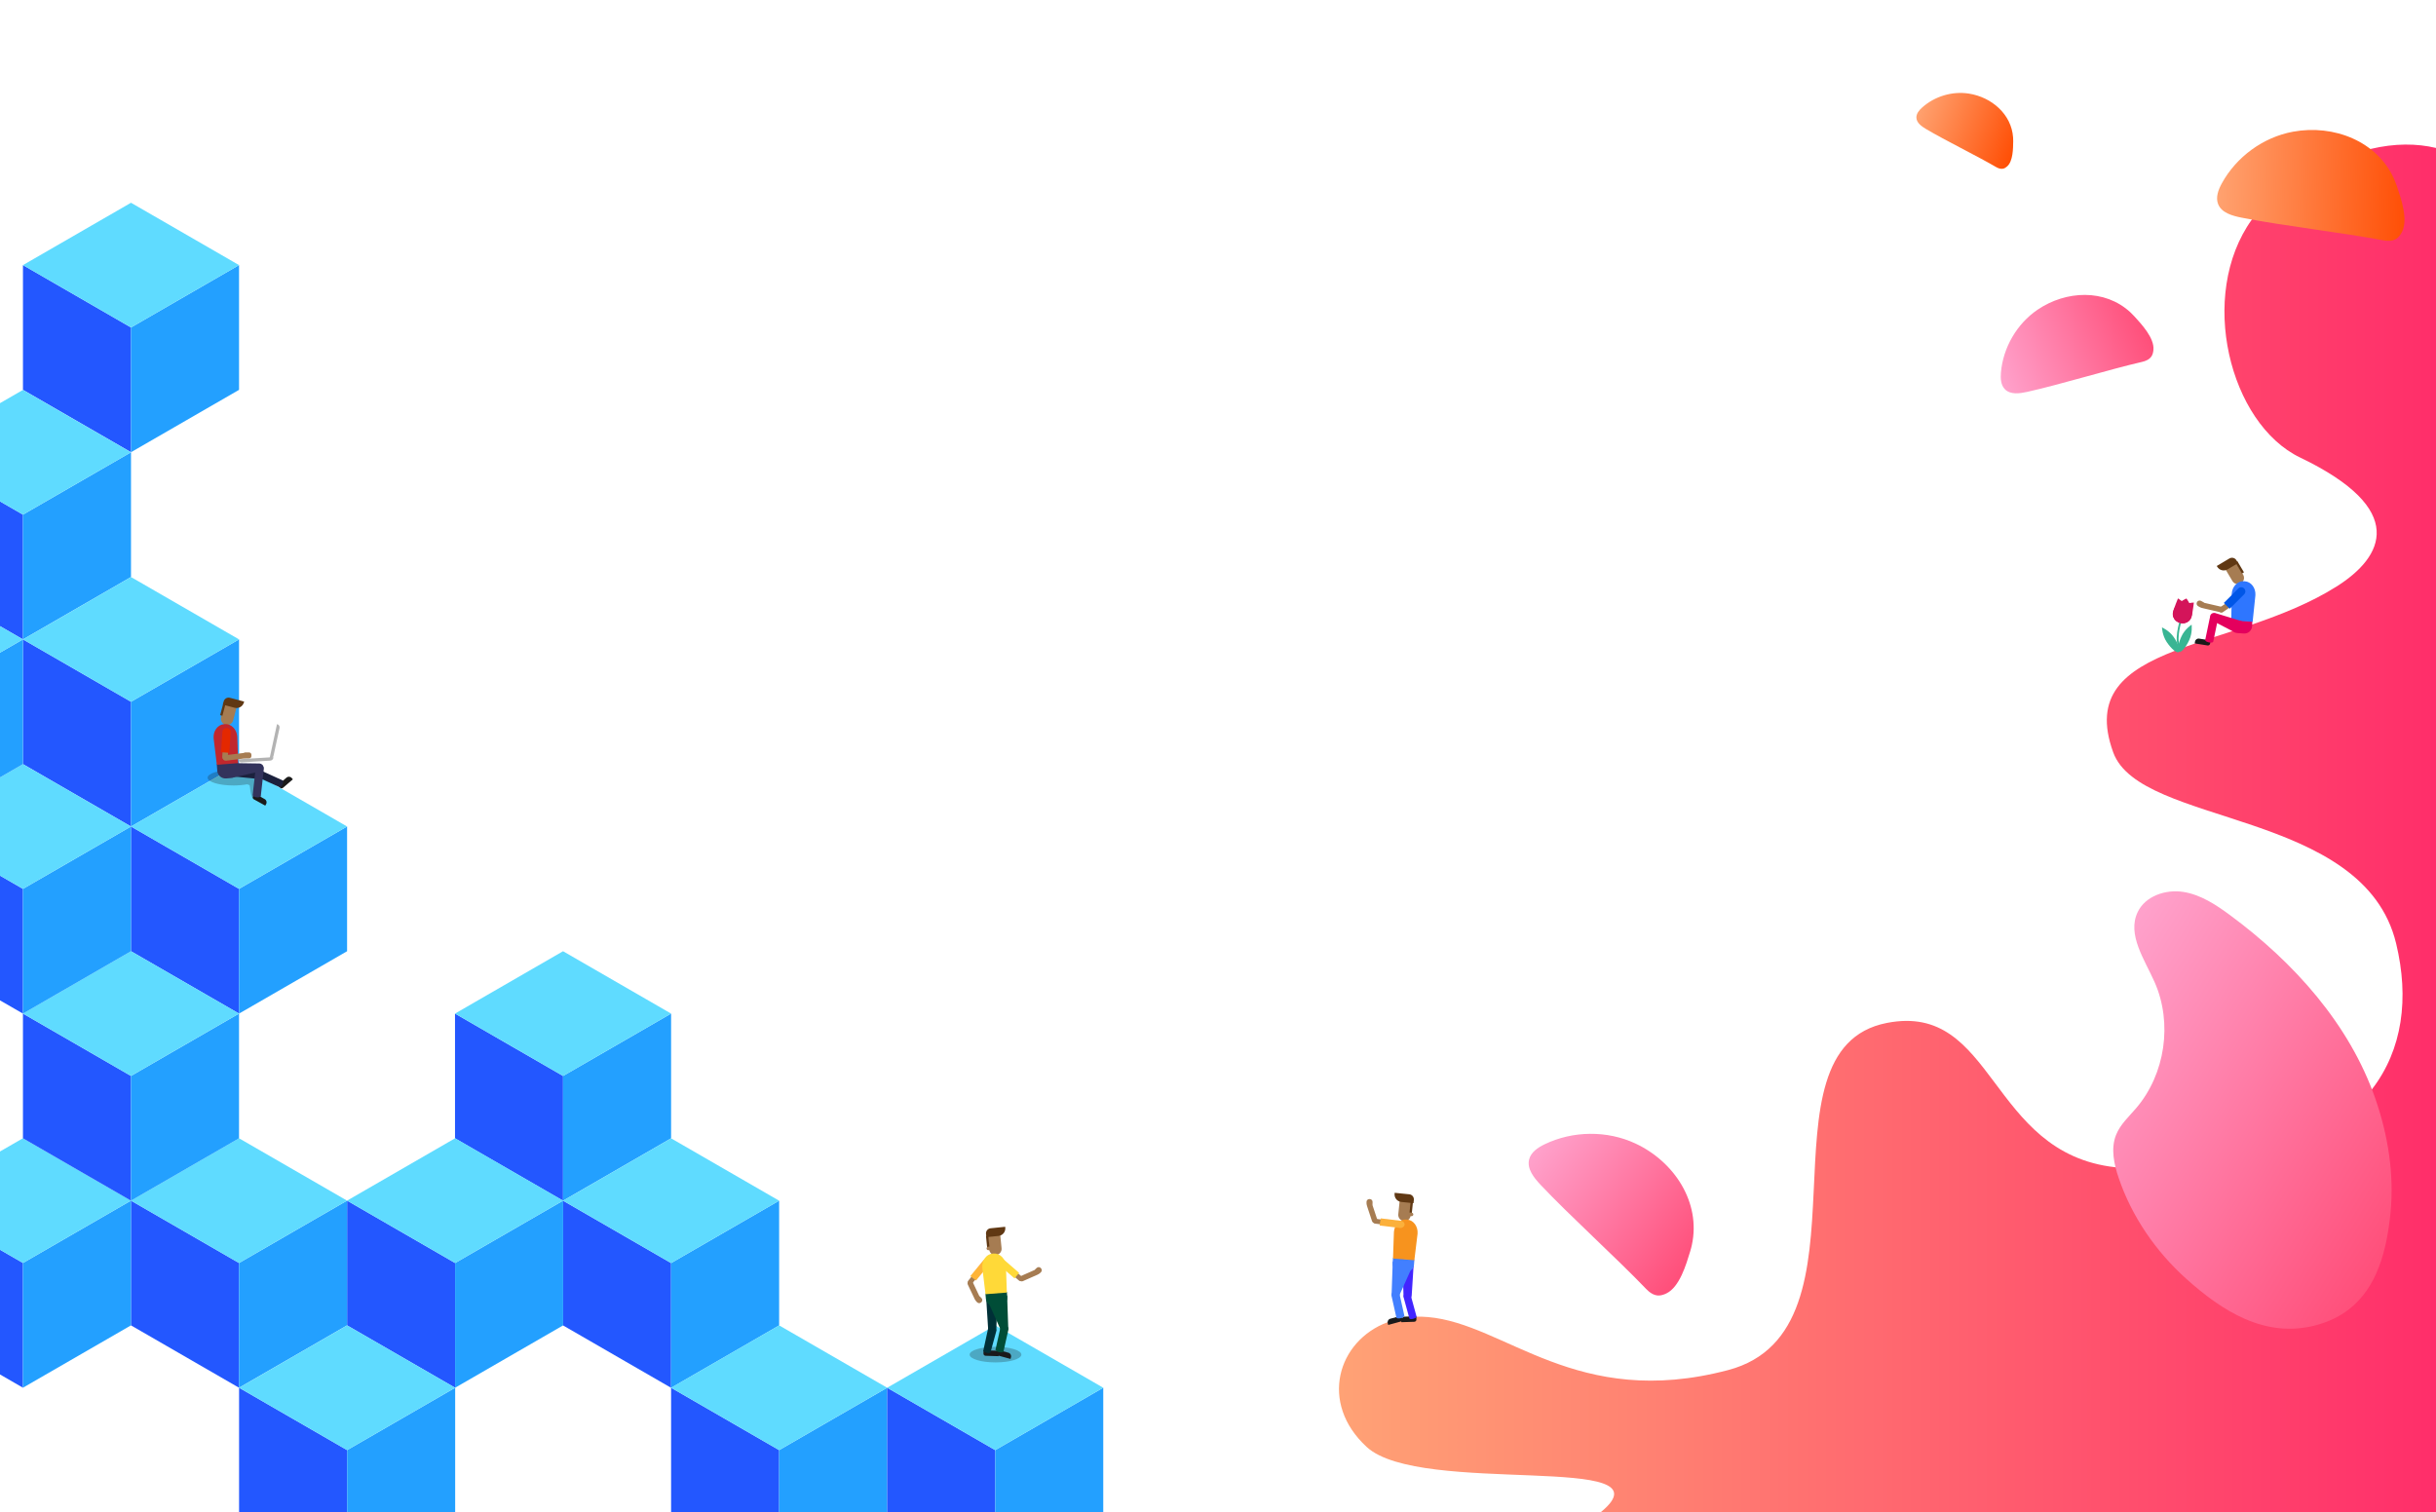 <?xml version="1.0" encoding="utf-8"?>
<!-- Generator: Adobe Illustrator 24.0.2, SVG Export Plug-In . SVG Version: 6.00 Build 0)  -->
<svg version="1.1" xmlns="http://www.w3.org/2000/svg" xmlns:xlink="http://www.w3.org/1999/xlink" x="0px" y="0px"
	 viewBox="0 0 1920 1191.93" style="enable-background:new 0 0 1920 1191.93;" xml:space="preserve">
<style type="text/css">
	.st0{fill:url(#SVGID_1_);}
	.st1{fill:url(#SVGID_2_);}
	.st2{fill:url(#SVGID_3_);}
	.st3{fill:url(#SVGID_4_);}
	.st4{fill:url(#SVGID_5_);}
	.st5{fill:url(#SVGID_6_);}
	.st6{fill:#2357FF;}
	.st7{fill:#23A0FF;}
	.st8{fill:#5FDBFF;}
	.st9{fill:#1A1A1A;}
	.st10{fill:#4225FF;}
	.st11{fill:#427FFF;}
	.st12{fill:#A67C52;}
	.st13{fill:#603813;}
	.st14{fill:#F7931E;}
	.st15{fill:#FBB03B;}
	.st16{fill:#39B593;}
	.st17{fill:#D4145A;}
	.st18{fill:#E4005D;}
	.st19{fill:#2E76FF;}
	.st20{fill:#0056E7;}
	.st21{opacity:0.26;fill:#1A1A1A;}
	.st22{fill:#FFB438;}
	.st23{fill:#003037;}
	.st24{fill:#004D37;}
	.st25{fill:#FFD938;}
	.st26{fill:#1B213D;}
	.st27{fill:#33335C;}
	.st28{fill:#C1272D;}
	.st29{fill:#E42800;}
	.st30{fill:#B3B3B3;}
</style>
<g id="Layer_1">
</g>
<g id="Layer_7">
	<linearGradient id="SVGID_1_" gradientUnits="userSpaceOnUse" x1="1055.349" y1="652.946" x2="1920" y2="652.946">
		<stop  offset="0" style="stop-color:#FFA275"/>
		<stop  offset="1" style="stop-color:#FF2E6A"/>
	</linearGradient>
	<path class="st0" d="M1920,116.63v1075.3h-658.13c57.63-47.56-142.23-12.22-184.65-51.25c-37.75-34.74-22.97-83.67,16.46-98.37
		c3.55-1.33,7.3-2.38,11.23-3.11c0.07-0.02,0.15-0.03,0.22-0.05c1.78-0.32,3.59-0.58,5.44-0.77c1.88-0.2,3.8-0.33,5.75-0.38
		c0.04-0.01,0.09-0.01,0.14-0.01c2.92-0.08,5.92,0.01,8.99,0.27c61.25,5.21,116.73,73.43,236.62,41.8
		c119.89-31.63,18.24-252.81,125.1-273.66c85.53-16.7,79.95,102.79,180.24,113.78c3.45,0.39,7.03,0.64,10.74,0.75
		c99.12,2.97,160.57-22.26,191.34-62.18c24.22-31.4,29.45-71.89,19.11-114.9c-25.54-106.29-201.64-91.97-223-150.71
		c-16.35-44.97,8.88-64.59,48.41-80.04c0.88-0.35,1.76-0.69,2.65-1.02c0.35-0.14,0.7-0.27,1.06-0.4c0.12-0.05,0.24-0.1,0.36-0.14
		c0.44-0.17,0.88-0.33,1.32-0.49c1.02-0.39,2.06-0.77,3.1-1.14c2.47-0.9,4.99-1.78,7.54-2.66c2.65-0.91,5.33-1.82,8.06-2.72
		c0.22-0.08,0.44-0.15,0.66-0.22c2.12-0.71,4.26-1.41,6.42-2.12c4.69-1.54,9.47-3.08,14.3-4.67c0.15-0.04,0.29-0.09,0.44-0.15
		c1.16-0.37,2.33-0.76,3.5-1.15c3.88-1.27,7.78-2.58,11.7-3.93c22.81-7.84,46.03-17,66.51-29.93
		c37.17-23.46,56.57-60.73-28.67-101.65c-55.74-26.75-80.96-127.91-38.12-187.59c7.23-10.07,16.41-18.97,27.7-26.12
		c24.58-15.56,46.34-24.94,65.76-29.54C1887.73,112.85,1904.81,113.04,1920,116.63z"/>
	<g>
		
			<linearGradient id="SVGID_2_" gradientUnits="userSpaceOnUse" x1="1571.353" y1="837.646" x2="1881.514" y2="837.646" gradientTransform="matrix(0.852 0.523 -0.523 0.852 733.139 -734.517)">
			<stop  offset="0" style="stop-color:#FFA2CC"/>
			<stop  offset="1" style="stop-color:#FF4F7A"/>
		</linearGradient>
		<path class="st1" d="M1851.46,1032.12c21.87-17.01,29.68-45.6,32.69-76.16c2.98-30.29-1.97-61.06-11.9-89.7
			c-20.46-58.95-64.18-107.53-114.34-144.66c-11.26-8.33-23.4-16.39-37.25-18.51s-29.79,3.3-35.81,15.95
			c-8.43,17.72,5.39,37.19,13.34,55.13c14.3,32.26,8.45,72.49-14.46,99.34c-5.75,6.74-12.61,12.91-15.89,21.14
			c-4.3,10.78-1.65,23.02,2.08,34.01c10.33,30.41,29.26,57.87,53.08,79.29c28.59,25.72,62.19,47.08,101.72,36.93
			C1835.4,1042.13,1844.21,1037.76,1851.46,1032.12z"/>
	</g>
	<g>
		
			<linearGradient id="SVGID_3_" gradientUnits="userSpaceOnUse" x1="1172.002" y1="940.381" x2="1324.895" y2="940.381" gradientTransform="matrix(0.8 0.599 -0.599 0.8 840.477 -555.884)">
			<stop  offset="0" style="stop-color:#FFA2CC"/>
			<stop  offset="1" style="stop-color:#FF4F7A"/>
		</linearGradient>
		<path class="st2" d="M1333.52,981.27c7.16-33.43-13.88-65.52-44.5-79.82c-22.36-10.44-49.42-10.12-71.63,0.63
			c-5.27,2.55-10.72,6.21-12.16,11.89c-1.89,7.44,3.78,14.47,9.03,20.06c22.79,24.22,60.23,58.05,83.2,82.07
			c2.55,2.66,5.78,5.02,9.46,5.17c2.26,0.09,4.47-0.67,6.5-1.65c10.45-5.06,15.6-22.84,18.7-33
			C1332.68,984.85,1333.14,983.06,1333.52,981.27z"/>
	</g>
	<g>
		
			<linearGradient id="SVGID_4_" gradientUnits="userSpaceOnUse" x1="1139.208" y1="246.483" x2="1261.634" y2="246.483" gradientTransform="matrix(0.924 -0.381 0.381 0.924 427.081 500.727)">
			<stop  offset="0" style="stop-color:#FFA2CC"/>
			<stop  offset="1" style="stop-color:#FF4F7A"/>
		</linearGradient>
		<path class="st3" d="M1679.12,246.21c-20.07-18.62-50.76-17.28-73.14-2.07c-16.34,11.11-27.2,29.86-28.9,49.54
			c-0.4,4.67-0.11,9.92,3.2,13.24c4.34,4.35,11.51,3.33,17.5,2c26-5.76,64.61-17.67,90.55-23.64c2.88-0.66,5.82-1.92,7.43-4.39
			c0.99-1.52,1.37-3.35,1.53-5.15c0.8-9.26-9.32-20.09-15.05-26.38C1681.23,248.25,1680.19,247.2,1679.12,246.21z"/>
	</g>
	<g>
		
			<linearGradient id="SVGID_5_" gradientUnits="userSpaceOnUse" x1="935.869" y1="110.448" x2="1017.977" y2="110.448" gradientTransform="matrix(0.935 0.354 -0.354 0.935 677.02 -350.631)">
			<stop  offset="0" style="stop-color:#FFA270"/>
			<stop  offset="1" style="stop-color:#FF4F06"/>
		</linearGradient>
		<path class="st4" d="M1586.67,108.33c-1.29-18.31-16.92-31.73-34.85-34.55c-13.09-2.06-27,2.14-36.86,11
			c-2.34,2.1-4.6,4.8-4.5,7.95c0.13,4.12,4.11,6.91,7.65,9.01c15.37,9.1,39.73,20.97,55.16,29.95c1.71,1,3.73,1.73,5.65,1.26
			c1.18-0.29,2.21-1.01,3.11-1.82c4.64-4.17,4.65-14.11,4.73-19.81C1586.77,110.3,1586.74,109.3,1586.67,108.33z"/>
	</g>
	<g>
		
			<linearGradient id="SVGID_6_" gradientUnits="userSpaceOnUse" x1="1168.983" y1="74.956" x2="1317.036" y2="74.956" gradientTransform="matrix(1 0.023 -0.023 1 580.773 42.09)">
			<stop  offset="0" style="stop-color:#FFA270"/>
			<stop  offset="1" style="stop-color:#FF4F06"/>
		</linearGradient>
		<path class="st5" d="M1887.23,141.71c-13.16-30.37-47.79-43.83-79.97-37.88c-23.5,4.35-44.64,19.82-56.11,40.79
			c-2.72,4.98-4.95,10.93-2.9,16.21c2.69,6.93,11.12,9.28,18.41,10.73c31.59,6.28,80.13,11.87,111.75,17.89
			c3.51,0.67,7.38,0.71,10.37-1.25c1.83-1.2,3.15-3.04,4.2-4.96c5.39-9.87-0.55-26.77-3.82-36.53
			C1888.57,145,1887.93,143.33,1887.23,141.71z"/>
	</g>
	<g>
		<polygon class="st6" points="103.25,258.16 103.25,356.49 18.1,307.32 18.1,208.99 		"/>
		<polygon class="st7" points="188.41,208.99 188.41,307.32 103.25,356.49 103.25,258.16 		"/>
		<polygon class="st8" points="188.41,208.99 103.25,258.16 18.1,208.99 103.25,159.83 		"/>
	</g>
	<g>
		<polygon class="st6" points="18.09,405.71 18.09,504.04 0,493.59 0,395.26 		"/>
		<polygon class="st7" points="103.25,356.54 103.25,454.87 18.09,504.04 18.09,405.71 		"/>
		<polygon class="st8" points="103.25,356.54 18.09,405.71 0,395.26 0,317.82 18.09,307.38 		"/>
	</g>
	<g>
		<polygon class="st6" points="103.25,553.22 103.25,651.55 18.1,602.38 18.1,504.05 		"/>
		<polygon class="st7" points="188.41,504.05 188.41,602.38 103.25,651.55 103.25,553.22 		"/>
		<polygon class="st8" points="188.41,504.05 103.25,553.22 18.1,504.05 103.25,454.89 		"/>
	</g>
	<g>
		<polygon class="st6" points="188.4,700.71 188.4,799.04 103.25,749.87 103.25,651.54 		"/>
		<polygon class="st7" points="273.56,651.54 273.56,749.87 188.4,799.04 188.4,700.71 		"/>
		<polygon class="st8" points="273.56,651.54 188.4,700.71 103.25,651.54 188.4,602.38 		"/>
	</g>
	<g>
		<polygon class="st6" points="443.78,848.2 443.78,946.53 358.63,897.36 358.63,799.03 		"/>
		<polygon class="st7" points="528.94,799.03 528.94,897.36 443.78,946.53 443.78,848.2 		"/>
		<polygon class="st8" points="528.94,799.03 443.78,848.2 358.63,799.03 443.78,749.87 		"/>
	</g>
	<g>
		<polygon class="st6" points="528.94,995.7 528.94,1094.03 443.79,1044.86 443.79,946.53 		"/>
		<polygon class="st7" points="614.1,946.53 614.1,1044.86 528.94,1094.03 528.94,995.7 		"/>
		<polygon class="st8" points="614.1,946.53 528.94,995.7 443.79,946.53 528.94,897.37 		"/>
	</g>
	<g>
		<polygon class="st6" points="358.7,995.65 358.7,1093.98 273.55,1044.81 273.55,946.48 		"/>
		<polygon class="st7" points="443.86,946.48 443.86,1044.81 358.7,1093.98 358.7,995.65 		"/>
		<polygon class="st8" points="443.86,946.48 358.7,995.65 273.55,946.48 358.7,897.32 		"/>
	</g>
	<g>
		<polygon class="st6" points="188.39,995.65 188.39,1093.98 103.24,1044.81 103.24,946.48 		"/>
		<polygon class="st7" points="273.55,946.48 273.55,1044.81 188.39,1093.98 188.39,995.65 		"/>
		<polygon class="st8" points="273.55,946.48 188.39,995.65 103.24,946.48 188.39,897.32 		"/>
	</g>
	<g>
		<polygon class="st6" points="273.59,1143.15 273.59,1191.93 188.44,1191.93 188.44,1093.98 		"/>
		<polygon class="st7" points="358.75,1093.98 358.75,1191.93 273.59,1191.93 273.59,1143.15 		"/>
		<polygon class="st8" points="358.75,1093.98 273.59,1143.15 188.44,1093.98 273.59,1044.82 		"/>
	</g>
	<g>
		<polygon class="st6" points="614.09,1143.15 614.09,1191.93 528.94,1191.93 528.94,1093.98 528.98,1094.01 		"/>
		<polygon class="st7" points="699.25,1093.98 699.25,1191.93 614.09,1191.93 614.09,1143.15 		"/>
		<polygon class="st8" points="699.25,1093.98 614.09,1143.15 528.94,1093.98 614.09,1044.82 		"/>
	</g>
	<g>
		<polygon class="st6" points="784.4,1143.15 784.4,1191.93 699.25,1191.93 699.25,1093.98 		"/>
		<polygon class="st7" points="869.56,1093.98 869.56,1191.93 784.4,1191.93 784.4,1143.15 		"/>
		<polygon class="st8" points="869.56,1093.98 784.4,1143.15 699.25,1093.98 784.4,1044.82 		"/>
	</g>
	<g>
		<polygon class="st6" points="18.09,995.63 18.09,1093.96 0,1083.51 0,985.18 		"/>
		<polygon class="st7" points="103.25,946.46 103.25,1044.79 18.09,1093.96 18.09,995.63 		"/>
		<polygon class="st8" points="103.25,946.46 103.24,946.47 103.2,946.49 18.09,995.63 0,985.18 0,907.74 18.09,897.3 
			103.24,946.45 		"/>
	</g>
	<g>
		<polygon class="st6" points="103.24,848.18 103.24,946.51 18.09,897.34 18.09,799.01 		"/>
		<polygon class="st7" points="188.4,799.01 188.4,897.34 103.24,946.51 103.24,848.18 		"/>
		<polygon class="st8" points="188.4,799.01 103.24,848.18 18.09,799.01 103.24,749.85 		"/>
	</g>
	<g>
		<polygon class="st6" points="18.09,700.72 18.09,799.05 0,788.6 0,690.27 		"/>
		<polygon class="st7" points="103.25,651.54 103.25,749.87 18.09,799.04 18.09,700.71 		"/>
		<polygon class="st8" points="103.25,651.55 18.09,700.72 0,690.27 0,612.83 18.08,602.39 18.09,602.39 		"/>
	</g>
	<g>
		<polygon class="st7" points="18.08,504.06 18.08,602.39 0,612.83 0,514.5 		"/>
		<polygon class="st8" points="18.08,504.06 0,514.5 0,493.62 		"/>
	</g>
</g>
<g id="Layer_5">
	<g>
		<path class="st9" d="M1104.03,1041.78l-9.89,2.7l-0.37-1.36c-0.42-1.53,0.48-3.11,2.01-3.53l8.8-2.41l0.67,2.45
			C1105.51,1040.57,1104.96,1041.53,1104.03,1041.78z"/>
		<path class="st9" d="M1114.7,1041.98l-10.24,0.33l-0.05-1.41c-0.05-1.58,1.19-2.91,2.78-2.96l9.12-0.29l0.08,2.54
			C1116.42,1041.15,1115.67,1041.95,1114.7,1041.98z"/>
		<path class="st10" d="M1110.81,1039.24l-4.47-16.36c-0.43-1.56,0.49-3.17,2.05-3.59l0,0c1.56-0.43,3.17,0.49,3.59,2.05l4.47,16.36
			C1116.88,1039.26,1111.24,1040.8,1110.81,1039.24z"/>
		<path class="st10" d="M1109.36,1024.49L1109.36,1024.49c-1.72-0.04-3.11-1.53-3.16-3.41l-0.76-27.01l8.94,0.19l-1.7,26.93
			C1112.55,1023.07,1111.09,1024.53,1109.36,1024.49z"/>
		<path class="st11" d="M1103.16,1002.23l4.83,0.38c3.33,0.26,6.23-2.22,6.49-5.55l0.32-4.11l-16.88-1.32l-0.32,4.11
			C1097.35,999.06,1099.83,1001.97,1103.16,1002.23z"/>
		<g>
			<path class="st12" d="M1106.49,962.59L1106.49,962.59c2.7,0.27,5.11-1.69,5.38-4.39l1.13-11.13c0.27-2.7-1.69-5.11-4.39-5.38l0,0
				c-2.7-0.27-5.11,1.69-5.38,4.39l-1.13,11.13C1101.83,959.91,1103.8,962.31,1106.49,962.59z"/>
			<path class="st13" d="M1104.52,947.52l9.58,0.98l0.27-2.62c0.22-2.2-1.38-4.17-3.58-4.4l-11.54-1.18l-0.07,0.66
				C1098.84,944.25,1101.23,947.19,1104.52,947.52z"/>
			
				<rect x="1111.82" y="947.04" transform="matrix(-0.995 -0.101 0.101 -0.995 2123.259 2012.132)" class="st13" width="1.84" height="10.17"/>
		</g>
		<path class="st12" d="M1107.73,958.38l4.71,0.37c0.77,0.06,1.44-0.51,1.5-1.28l0,0c0.06-0.77-0.51-1.44-1.28-1.5l-4.71-0.37
			c-0.77-0.06-1.44,0.51-1.5,1.28l0,0C1106.4,957.65,1106.97,958.32,1107.73,958.38z"/>
		<path class="st11" d="M1100.57,1038.59l-3.79-16.96c-0.38-1.69,0.69-3.36,2.37-3.74l0.2-0.04c1.69-0.38,3.36,0.69,3.74,2.37
			l3.79,16.96C1107.25,1038.86,1100.95,1040.27,1100.57,1038.59z"/>
		<path class="st11" d="M1099.71,1023.4L1099.71,1023.4c-1.71-0.18-2.97-1.79-2.86-3.66l0.87-25.22l16.1,2.41l-10.53,23.46
			C1103.01,1022.26,1101.43,1023.58,1099.71,1023.4z"/>
		<path class="st14" d="M1097.94,992.14l16.82,1.32l2.53-20.89c0.45-5.76-3.21-10.75-8.18-11.14l-0.63-0.05
			c-4.97-0.39-9.37,3.97-9.82,9.73L1097.94,992.14z"/>
		<path class="st12" d="M1082.06,962.48L1082.06,962.48c-0.17,1.04,0.67,2,1.86,2.14l4.65,0.56c1.2,0.15,2.3-0.58,2.47-1.62l0,0
			c0.17-1.04-0.67-2-1.86-2.14l-4.65-0.56C1083.33,960.72,1082.23,961.45,1082.06,962.48z"/>
		<path class="st12" d="M1078.9,948.22L1078.9,948.22c-1.16,0.29-1.83,1.34-1.5,2.35l4.02,12.15c0.33,1.01,1.54,1.59,2.7,1.3l0,0
			c1.16-0.29,1.83-1.34,1.5-2.35l-4.02-12.15C1081.27,948.51,1080.06,947.93,1078.9,948.22z"/>
		<path class="st12" d="M1079.27,951.01l0.32,0c1.22,0,2.22-0.99,2.22-2.21l0-1.34c0-1.23-0.99-2.22-2.21-2.22l-0.32,0
			c-1.22,0-2.22,0.99-2.22,2.21l0,1.34C1077.05,950.01,1078.04,951.01,1079.27,951.01z"/>
		<path class="st15" d="M1088.27,960.46l-0.9,5.61l15.97,1.94c1.78,0.22,3.43-0.86,3.68-2.41l0,0c0.25-1.55-0.99-2.98-2.78-3.2
			L1088.27,960.46z"/>
	</g>
	<g>
		<g>
			<path class="st16" d="M1718.63,512.04c-6.53-5.03-0.39-23.48-0.13-24.26l1.38,0.47c-1.71,5.06-5.11,18.99-0.36,22.64
				L1718.63,512.04z"/>
		</g>
		<path class="st16" d="M1719.37,501.7c-2.72,5.89-3.55,11.31-1.85,12.09c1.7,0.79,5.29-3.35,8.01-9.25
			c2.72-5.89,1.85-12.09,1.85-12.09S1722.09,495.81,1719.37,501.7z"/>
		<path class="st16" d="M1707.82,506.23c3.64,5.37,7.85,8.88,9.4,7.83s-0.14-6.26-3.79-11.63c-3.64-5.37-9.4-7.83-9.4-7.83
			S1704.18,500.85,1707.82,506.23z"/>
		<g>
			<path class="st17" d="M1727.6,485.03c-1.46,5.57-5.29,6.95-9.3,5.9c-4.01-1.05-6.67-4.13-5.22-9.7
				c1.46-5.57,10.23-9.45,10.23-9.45S1729.05,479.46,1727.6,485.03z"/>
			<g>
				<path class="st17" d="M1726.9,482.85c-0.04-0.18-0.08-0.36-0.13-0.55c-1.37-5.11-10.14-10.57-10.14-10.57s-3.04,7.34-3.94,10.79
					c-0.9,3.45,1.46,7.46,5.4,8.49c3.94,1.03,7.91-1.1,8.86-4.76C1727.24,485.1,1727.21,483.93,1726.9,482.85z"/>
				<path class="st17" d="M1714.76,479.67c0.12-0.14,0.25-0.27,0.38-0.41c3.7-3.79,14.02-4.25,14.02-4.25s-0.94,7.89-1.84,11.34
					c-0.9,3.45-4.93,5.79-8.86,4.76c-3.94-1.03-6.36-4.83-5.4-8.49C1713.36,481.47,1713.96,480.47,1714.76,479.67z"/>
			</g>
		</g>
	</g>
	<g>
		<path class="st9" d="M1739.94,508.83l-10.12-1.61l0.22-1.4c0.25-1.57,1.72-2.63,3.29-2.38l9.01,1.44l-0.4,2.51
			C1741.78,508.33,1740.89,508.98,1739.94,508.83z"/>
		<path class="st18" d="M1763.79,499.1l4.84,0.3c3.33,0.21,6.2-2.33,6.4-5.66l0.25-4.12l-16.9-1.04l-0.25,4.12
			C1757.92,496.03,1760.46,498.9,1763.79,499.1z"/>
		<g>
			<path class="st12" d="M1766.28,459.78L1766.28,459.78c2.33-1.38,3.1-4.39,1.72-6.73l-5.71-9.62c-1.38-2.33-4.39-3.1-6.73-1.72
				l0,0c-2.33,1.38-3.1,4.39-1.72,6.73l5.71,9.62C1760.94,460.39,1763.95,461.16,1766.28,459.78z"/>
			<path class="st13" d="M1755.73,448.84l8.29-4.92l-1.34-2.27c-1.13-1.91-3.59-2.53-5.5-1.4l-9.98,5.92l0.34,0.57
				C1749.22,449.59,1752.89,450.52,1755.73,448.84z"/>
			
				<rect x="1764.16" y="442.56" transform="matrix(-0.86 0.51 -0.51 -0.86 3511.524 -67.956)" class="st13" width="1.84" height="10.17"/>
		</g>
		<path class="st18" d="M1738.1,504.49l3.54-17.02c0.35-1.69,2.01-2.78,3.7-2.43l0.2,0.04c1.69,0.35,2.78,2.01,2.43,3.7l-3.54,17.02
			C1744.07,507.5,1737.75,506.18,1738.1,504.49z"/>
		<path class="st19" d="M1758.64,489.11l16.84,1.04l2.18-20.92c0.36-5.77-3.39-10.7-8.37-11l-0.64-0.04
			c-4.98-0.31-9.3,4.12-9.66,9.89L1758.64,489.11z"/>
		<path class="st12" d="M1749.09,481.93L1749.09,481.93c0.68,1,2.04,1.25,3.04,0.56l3.87-2.66c1-0.68,1.25-2.04,0.56-3.04v0
			c-0.68-1-2.04-1.25-3.04-0.56l-3.87,2.66C1748.66,479.57,1748.41,480.93,1749.09,481.93z"/>
		<path class="st12" d="M1734.36,476.77L1734.36,476.77c-0.27,1.18,0.46,2.35,1.64,2.62l14.18,3.28c1.18,0.27,2.35-0.46,2.62-1.64v0
			c0.27-1.18-0.46-2.35-1.64-2.62l-14.18-3.28C1735.81,474.86,1734.63,475.59,1734.36,476.77z"/>
		<path class="st12" d="M1737.43,477.87L1737.43,477.87c0.64-1.15,0.23-2.6-0.92-3.24l-1.65-0.92c-1.15-0.64-2.6-0.23-3.24,0.92l0,0
			c-0.64,1.15-0.23,2.6,0.92,3.24l1.65,0.92C1735.34,479.42,1736.79,479.01,1737.43,477.87z"/>
		<path class="st20" d="M1752.77,475.31l4.61,4.61l11.41-11.41c1.27-1.27,1.27-3.34,0-4.61l0,0c-1.27-1.27-3.34-1.27-4.61,0
			L1752.77,475.31z"/>
		<path class="st18" d="M1742.23,484.9L1742.23,484.9c0.77-1.54,2.71-2.16,4.43-1.41l20.44,6.24l-5.15,9.07l-18.14-9.5
			C1742.15,488.4,1741.46,486.46,1742.23,484.9z"/>
	</g>
	<ellipse class="st21" cx="784.63" cy="1067.86" rx="20.4" ry="6.15"/>
	<g>
		<path class="st12" d="M763.39,1012.29L763.39,1012.29c-0.84-0.64-0.9-1.91-0.13-2.84l2.97-3.62c0.76-0.93,2.06-1.17,2.9-0.54l0,0
			c0.84,0.64,0.9,1.91,0.13,2.84l-2.97,3.62C765.53,1012.69,764.23,1012.93,763.39,1012.29z"/>
		<path class="st12" d="M770.96,1024.79L770.96,1024.79c-1.04,0.59-2.25,0.3-2.71-0.66l-5.49-11.56c-0.46-0.96,0.02-2.22,1.06-2.81
			l0,0c1.04-0.59,2.25-0.29,2.71,0.66l5.49,11.56C772.47,1022.94,772,1024.2,770.96,1024.79z"/>
		<path class="st12" d="M769.3,1022.52l0.23-0.22c0.88-0.85,2.29-0.82,3.14,0.06l0.93,0.97c0.85,0.88,0.82,2.29-0.06,3.14
			l-0.23,0.22c-0.88,0.85-2.29,0.82-3.14-0.06l-0.93-0.97C768.38,1024.77,768.41,1023.37,769.3,1022.52z"/>
		<path class="st22" d="M769.28,1009.47l-4.53-3.43l10.21-12.44c1.14-1.39,3.08-1.75,4.33-0.8l0,0c1.25,0.95,1.34,2.84,0.2,4.23
			L769.28,1009.47z"/>
		<path class="st9" d="M786.57,1068.57l9.89,2.7l0.37-1.36c0.42-1.53-0.48-3.11-2.01-3.53l-8.8-2.41l-0.67,2.45
			C785.09,1067.36,785.64,1068.32,786.57,1068.57z"/>
		<path class="st9" d="M776.82,1068.78l10.24,0.33l0.05-1.41c0.05-1.58-1.19-2.91-2.78-2.96l-9.12-0.29l-0.08,2.54
			C775.1,1067.94,775.85,1068.74,776.82,1068.78z"/>
		<path class="st23" d="M780.71,1066.03l4.47-16.36c0.43-1.56-0.49-3.17-2.05-3.59l0,0c-1.56-0.43-3.89-0.36-4.32,1.2l-3.75,17.21
			C774.64,1066.05,780.28,1067.59,780.71,1066.03z"/>
		<path class="st23" d="M782.16,1051.28L782.16,1051.28c1.72-0.04,3.11-1.53,3.16-3.41l0.76-27.01l-8.94,0.19l1.7,26.93
			C778.97,1049.86,780.43,1051.32,782.16,1051.28z"/>
		<path class="st24" d="M788.36,1029.02l-4.83,0.38c-3.33,0.26-6.23-2.22-6.49-5.55l-0.32-4.11l16.88-1.32l0.32,4.11
			C794.17,1025.85,791.69,1028.76,788.36,1029.02z"/>
		<g>
			<path class="st12" d="M785.03,989.38L785.03,989.38c-2.7,0.27-5.11-1.69-5.38-4.39l-1.13-11.13c-0.27-2.7,1.69-5.11,4.39-5.38
				l0,0c2.7-0.27,5.11,1.69,5.38,4.39l1.13,11.13C789.69,986.7,787.72,989.1,785.03,989.38z"/>
			<path class="st13" d="M787,974.31l-9.58,0.98l-0.27-2.62c-0.22-2.2,1.38-4.17,3.58-4.4l11.54-1.18l0.07,0.66
				C792.68,971.04,790.29,973.98,787,974.31z"/>
			
				<rect x="777.86" y="973.83" transform="matrix(0.995 -0.101 0.101 0.995 -95.204 83.97)" class="st13" width="1.84" height="10.17"/>
		</g>
		<path class="st12" d="M783.79,985.17l-4.71,0.37c-0.77,0.06-1.44-0.51-1.5-1.28l0,0c-0.06-0.77,0.51-1.44,1.28-1.5l4.71-0.37
			c0.77-0.06,1.44,0.51,1.5,1.28l0,0C785.12,984.44,784.55,985.11,783.79,985.17z"/>
		<path class="st24" d="M790.95,1065.38l3.79-16.96c0.38-1.69-0.69-3.36-2.37-3.74l-0.2-0.04c-1.69-0.38-3.36,0.69-3.74,2.37
			l-3.79,16.96C784.27,1065.65,790.57,1067.06,790.95,1065.38z"/>
		<path class="st24" d="M791.81,1050.19L791.81,1050.19c1.71-0.18,2.97-1.79,2.86-3.66l-0.87-25.22l-16.1,2.41l10.53,23.46
			C788.51,1049.05,790.09,1050.37,791.81,1050.19z"/>
		<path class="st25" d="M793.58,1018.93l-16.82,1.32l-2.53-20.89c-0.45-5.76,3.21-10.75,8.18-11.14l0.63-0.05
			c4.97-0.39,9.37,3.97,9.82,9.73L793.58,1018.93z"/>
		<path class="st12" d="M805.88,1009.35L805.88,1009.35c-0.66,0.82-1.93,0.85-2.84,0.06l-3.54-3.07c-0.91-0.79-1.11-2.1-0.45-2.92
			l0,0c0.66-0.82,1.93-0.85,2.84-0.06l3.54,3.07C806.33,1007.23,806.54,1008.53,805.88,1009.35z"/>
		<path class="st12" d="M818.58,1002.13L818.58,1002.13c0.56,1.06,0.23,2.26-0.74,2.69l-11.71,5.17c-0.97,0.43-2.22-0.08-2.78-1.13
			l0,0c-0.56-1.06-0.23-2.26,0.74-2.69l11.71-5.17C816.78,1000.57,818.02,1001.08,818.58,1002.13z"/>
		<path class="st12" d="M816.26,1003.73l-0.22-0.24c-0.82-0.91-0.75-2.31,0.15-3.13l0.99-0.9c0.91-0.82,2.31-0.76,3.13,0.15
			l0.22,0.24c0.82,0.91,0.75,2.31-0.15,3.13l-0.99,0.9C818.49,1004.71,817.09,1004.64,816.26,1003.73z"/>
		<path class="st25" d="M803.22,1003.39l-3.56,4.43l-12.15-10.55c-1.36-1.18-1.66-3.13-0.68-4.35l0,0c0.98-1.22,2.88-1.26,4.24-0.08
			L803.22,1003.39z"/>
	</g>
	<path class="st21" d="M204.42,624.75v-9.16l-1.55-0.19c1-0.73,1.55-1.52,1.55-2.35c0-3.4-9.13-6.15-20.4-6.15s-20.4,2.75-20.4,6.15
		s9.13,6.15,20.4,6.15c3.96,0,7.65-0.35,10.78-0.94c1.12,0.3,1.9,0.62,2,0.94c0.41,1.28,0.45,9.31,3.33,10.92
		c2.88,1.6,7.8,2.73,7.8,2.73L204.42,624.75z"/>
	<g>
		<path class="st9" d="M200.12,630.11l8.95,4.99l0.69-1.24c0.77-1.39,0.27-3.13-1.11-3.9l-7.97-4.44l-1.24,2.22
			C198.98,628.58,199.28,629.64,200.12,630.11z"/>
		<path class="st9" d="M223.06,621.05l7.76-6.7l-0.92-1.07c-1.04-1.2-2.85-1.33-4.05-0.3l-6.9,5.96l1.66,1.92
			C221.23,621.6,222.33,621.68,223.06,621.05z"/>
		<path class="st26" d="M222.79,615.2l-15.43-7.03c-1.47-0.67-3.21-0.02-3.88,1.45l0,0c-0.67,1.47-0.02,3.21,1.45,3.88l15.43,7.03
			C221.84,621.19,224.26,615.87,222.79,615.2z"/>
		<path class="st26" d="M208.47,611.4L208.47,611.4c0.24-1.7-1.02-3.32-2.86-3.67l-26.54-5.08l-1.24,8.85l26.85,2.64
			C206.56,614.32,208.23,613.11,208.47,611.4z"/>
		<path class="st27" d="M182.15,613.34l-3.9,0.31c-3.59,0.28-6.72-2.4-7-5.98l-0.41-5.28l16.88-1.32l0.41,5.28
			C188.41,609.92,185.73,613.06,182.15,613.34z"/>
		<g>
			<path class="st12" d="M177.75,571.34L177.75,571.34c-2.62-0.7-4.18-3.39-3.48-6.01l2.88-10.81c0.7-2.62,3.39-4.18,6.01-3.48l0,0
				c2.62,0.7,4.18,3.39,3.48,6.01l-2.88,10.81C183.06,570.48,180.37,572.04,177.75,571.34z"/>
			<path class="st13" d="M184.93,557.95l-9.31-2.48l0.68-2.55c0.57-2.14,2.77-3.41,4.91-2.84l11.21,2.98l-0.17,0.65
				C191.39,556.9,188.12,558.8,184.93,557.95z"/>
			
				<rect x="174.69" y="554.26" transform="matrix(0.966 0.257 -0.257 0.966 149.814 -26.35)" class="st13" width="1.84" height="10.17"/>
		</g>
		<path class="st27" d="M205.58,627.36l2.31-20.69c0.23-2.06-0.98-3.88-2.69-4.07l-0.2-0.02c-1.72-0.19-3.3,1.32-3.53,3.38
			l-2.31,20.69C198.93,628.7,205.35,629.42,205.58,627.36z"/>
		<path class="st27" d="M207.71,605.28L207.71,605.28c0.09-1.72-1.29-3.22-3.16-3.41l-24.6-0.35l3.27,11.52l20.94-4.71
			C206.05,608.35,207.61,607.01,207.71,605.28z"/>
		<path class="st28" d="M187.71,601.58l-16.82,1.32l-2.53-20.89c-0.45-5.76,3.21-10.75,8.18-11.14l0.63-0.05
			c4.97-0.39,9.37,3.97,9.82,9.73L187.71,601.58z"/>
		<path class="st12" d="M177.18,599.03L177.18,599.03c-1.2-0.08-2.12-1.12-2.03-2.33l0.32-4.68c0.08-1.2,1.12-2.12,2.33-2.03h0
			c1.2,0.08,2.12,1.12,2.03,2.33l-0.32,4.68C179.42,598.2,178.38,599.12,177.18,599.03z"/>
		<path class="st12" d="M194.47,595.47L194.47,595.47c0.15,1.2-0.71,2.29-1.9,2.44l-14.45,1.77c-1.2,0.15-2.29-0.71-2.44-1.9l0,0
			c-0.15-1.2,0.71-2.29,1.9-2.44l14.45-1.77C193.24,593.42,194.33,594.27,194.47,595.47z"/>
		<path class="st12" d="M191.51,596v-0.97c0-1.05,0.85-1.9,1.9-1.9h2.86c1.05,0,1.9,0.85,1.9,1.9V596c0,1.05-0.85,1.9-1.9,1.9h-2.86
			C192.36,597.89,191.51,597.05,191.51,596z"/>
		<path class="st29" d="M180.73,593.44l-6.51-0.44l1.09-16.09c0.12-1.8,1.68-3.16,3.48-3.03h0c1.8,0.12,3.16,1.68,3.03,3.48
			L180.73,593.44z"/>
		<path class="st30" d="M213.05,599.61l-22.59,1.38c-1.43,0.09-2.66-1-2.75-2.43l0-0.01l27.77-1.69l0,0.01
			C215.56,598.3,214.48,599.53,213.05,599.61z"/>
		<path class="st30" d="M220.33,573.93l-4.79,22.12c-0.3,1.4-1.68,2.29-3.09,1.99l-0.01,0l5.89-27.19l0.01,0
			C219.74,571.14,220.63,572.53,220.33,573.93z"/>
	</g>
</g>
<g id="Layer_6">
</g>
</svg>
